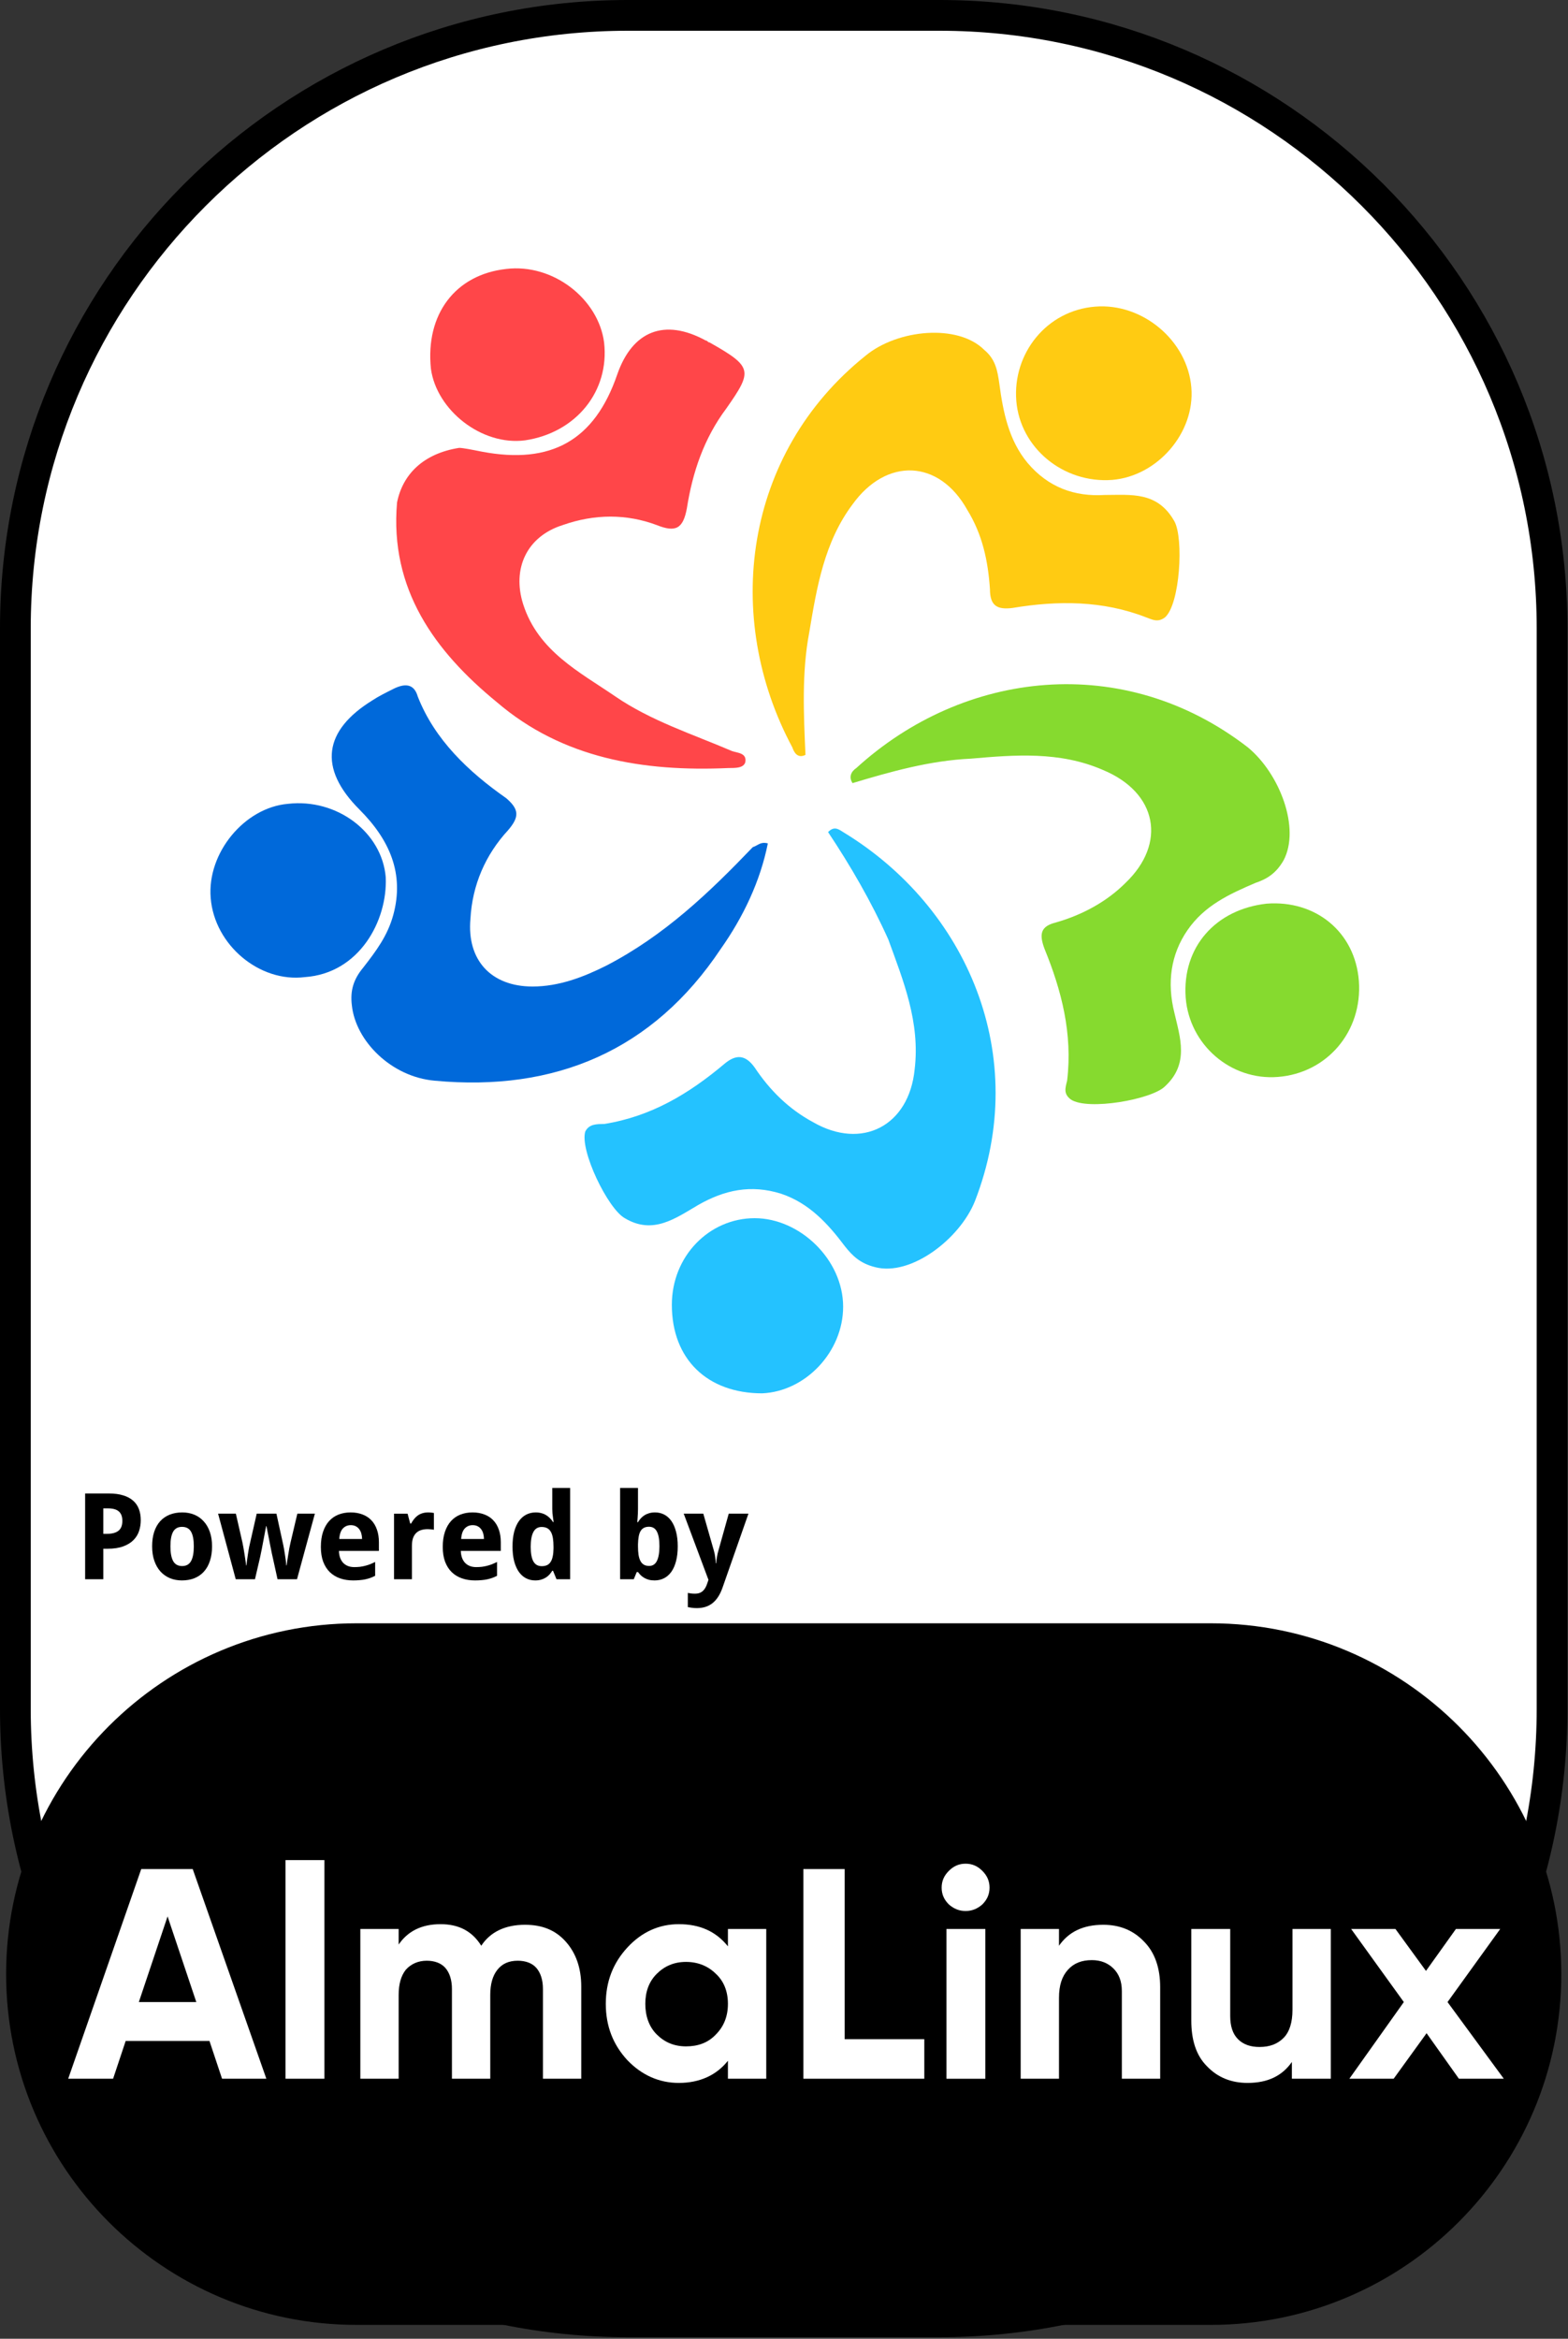 <?xml version="1.0" encoding="UTF-8" standalone="no"?><!DOCTYPE svg PUBLIC "-//W3C//DTD SVG 1.1//EN" "http://www.w3.org/Graphics/SVG/1.1/DTD/svg11.dtd"><svg width="100%" height="100%" viewBox="0 0 907 1352" version="1.1" xmlns="http://www.w3.org/2000/svg" xmlns:xlink="http://www.w3.org/1999/xlink" xml:space="preserve" xmlns:serif="http://www.serif.com/" style="fill-rule:evenodd;clip-rule:evenodd;stroke-linejoin:round;"><rect x="0" y="0" width="907" height="1352" fill="#333333" stroke="none"/><rect id="AlmaLinux" x="0" y="0" width="906.667" height="1351.11" style="fill:none;"/><clipPath id="_clip1"><rect x="0" y="0" width="906.667" height="1351.11"/></clipPath><g clip-path="url(#_clip1)"><g id="READ-ME" serif:id="READ ME"><path id="Frame" d="M897.778,363.221c-0,-195.561 -158.771,-354.332 -354.333,-354.332l-180.224,-0c-195.561,-0 -354.332,158.771 -354.332,354.332l-0,624.669c-0,195.561 158.771,354.332 354.332,354.332l180.224,0c195.562,0 354.333,-158.771 354.333,-354.332l-0,-624.669Z" style="fill:#fff;stroke:#000;stroke-width:17.78px;"/><path id="Bottom" d="M895.371,1141.21c-0,-107.643 -87.393,-195.036 -195.036,-195.036l-494.004,0c-107.643,0 -195.035,87.393 -195.035,195.036c-0,107.643 87.392,195.036 195.035,195.036l494.004,-0c107.643,-0 195.036,-87.393 195.036,-195.036Z" style="stroke:#000;stroke-width:15.52px;"/><g id="Powered-By" serif:id="Powered By"><path id="path12547" d="M59.75,886.702l2.069,0c2.962,0 5.189,-0.588 6.681,-1.763c1.515,-1.176 2.272,-3.087 2.272,-5.732c-0,-2.464 -0.678,-4.284 -2.035,-5.46c-1.334,-1.176 -3.436,-1.763 -6.308,-1.763l-2.679,-0l0,14.718Zm21.671,-7.868c-0,2.171 -0.328,4.251 -0.984,6.24c-0.655,1.99 -1.741,3.742 -3.255,5.257c-1.493,1.515 -3.471,2.724 -5.935,3.628c-2.442,0.905 -5.472,1.357 -9.089,1.357l-2.408,-0l0,17.635l-10.513,-0l0,-49.581l13.769,-0c3.188,-0 5.935,0.362 8.241,1.085c2.328,0.701 4.239,1.718 5.731,3.052c1.515,1.312 2.634,2.928 3.358,4.85c0.723,1.899 1.085,4.058 1.085,6.477l-0,0Z" style="fill-rule:nonzero;"/><path id="path12549" d="M98.581,893.926c-0,3.775 0.531,6.624 1.594,8.546c1.062,1.899 2.792,2.848 5.189,2.848c2.373,0 4.092,-0.96 5.154,-2.882c1.063,-1.922 1.594,-4.759 1.594,-8.512c0,-3.776 -0.531,-6.591 -1.594,-8.445c-1.062,-1.876 -2.803,-2.815 -5.222,-2.815c-2.374,0 -4.092,0.939 -5.155,2.815c-1.04,1.854 -1.56,4.669 -1.56,8.445Zm24.078,-0c0,3.165 -0.407,5.968 -1.221,8.41c-0.791,2.442 -1.944,4.499 -3.459,6.172c-1.492,1.673 -3.323,2.951 -5.494,3.832c-2.148,0.86 -4.567,1.289 -7.257,1.289c-2.51,0 -4.816,-0.429 -6.918,-1.289c-2.103,-0.881 -3.923,-2.159 -5.46,-3.832c-1.515,-1.673 -2.702,-3.73 -3.561,-6.172c-0.859,-2.442 -1.289,-5.245 -1.289,-8.41c-0,-3.143 0.396,-5.935 1.187,-8.377c0.814,-2.442 1.967,-4.488 3.459,-6.138c1.515,-1.673 3.346,-2.939 5.494,-3.799c2.148,-0.859 4.578,-1.288 7.291,-1.288c2.51,-0 4.816,0.429 6.919,1.288c2.102,0.86 3.911,2.126 5.426,3.799c1.537,1.65 2.735,3.696 3.595,6.138c0.859,2.442 1.288,5.234 1.288,8.377Z" style="fill-rule:nonzero;"/><path id="path12551" d="M160.54,912.951l-2.916,-13.26c-0.091,-0.384 -0.215,-0.927 -0.373,-1.628c-0.136,-0.724 -0.294,-1.526 -0.475,-2.408c-0.181,-0.904 -0.373,-1.854 -0.576,-2.849c-0.181,-1.017 -0.373,-2.023 -0.577,-3.018c-0.452,-2.329 -0.95,-4.838 -1.492,-7.529l-0.204,0c-0.52,2.691 -0.994,5.212 -1.424,7.563c-0.181,0.995 -0.373,2.001 -0.576,3.018c-0.181,1.018 -0.362,1.979 -0.543,2.883c-0.181,0.882 -0.35,1.684 -0.509,2.408c-0.135,0.723 -0.248,1.289 -0.339,1.695l-3.052,13.125l-11.124,-0l-10.208,-37.915l10.276,-0l3.832,16.787c0.204,0.882 0.407,1.944 0.611,3.188c0.226,1.221 0.429,2.464 0.61,3.73c0.204,1.244 0.384,2.431 0.543,3.561c0.158,1.108 0.282,1.99 0.373,2.645l0.203,0c0.023,-0.43 0.068,-0.983 0.136,-1.661c0.09,-0.701 0.192,-1.447 0.305,-2.239c0.113,-0.791 0.226,-1.594 0.339,-2.408c0.136,-0.836 0.26,-1.616 0.373,-2.34c0.136,-0.723 0.249,-1.356 0.339,-1.899c0.113,-0.565 0.204,-0.961 0.272,-1.187l4.137,-18.177l11.395,-0l3.968,18.177c0.113,0.498 0.26,1.267 0.441,2.306c0.181,1.04 0.361,2.16 0.542,3.358c0.204,1.176 0.373,2.329 0.509,3.459c0.136,1.108 0.215,1.978 0.237,2.611l0.204,0c0.068,-0.565 0.181,-1.402 0.339,-2.509c0.181,-1.108 0.373,-2.295 0.576,-3.561c0.204,-1.289 0.419,-2.566 0.645,-3.832c0.249,-1.266 0.475,-2.34 0.678,-3.222l3.968,-16.787l10.14,-0l-10.343,37.915l-11.26,-0Z" style="fill-rule:nonzero;"/><path id="path12553" d="M202.898,881.683c-1.831,-0 -3.357,0.644 -4.578,1.933c-1.198,1.289 -1.888,3.312 -2.069,6.07l13.192,0c-0.022,-1.153 -0.169,-2.215 -0.441,-3.187c-0.271,-0.973 -0.678,-1.809 -1.22,-2.51c-0.543,-0.724 -1.221,-1.289 -2.035,-1.696c-0.814,-0.407 -1.764,-0.61 -2.849,-0.61l0,-0Zm1.323,31.946c-2.713,0 -5.212,-0.395 -7.495,-1.187c-2.284,-0.791 -4.251,-1.978 -5.901,-3.561c-1.65,-1.605 -2.939,-3.617 -3.866,-6.036c-0.905,-2.442 -1.357,-5.302 -1.357,-8.58c0,-3.324 0.419,-6.229 1.255,-8.716c0.837,-2.487 2.001,-4.556 3.493,-6.206c1.515,-1.673 3.324,-2.928 5.426,-3.765c2.126,-0.836 4.477,-1.254 7.054,-1.254c2.51,-0 4.771,0.384 6.783,1.152c2.035,0.747 3.753,1.855 5.155,3.324c1.424,1.47 2.509,3.278 3.255,5.426c0.769,2.125 1.153,4.567 1.153,7.325l0,5.019l-23.128,0c0.044,1.447 0.271,2.759 0.678,3.934c0.429,1.153 1.017,2.137 1.763,2.951c0.769,0.791 1.685,1.402 2.747,1.831c1.086,0.43 2.318,0.645 3.697,0.645c1.153,-0 2.238,-0.057 3.256,-0.17c1.04,-0.136 2.046,-0.328 3.018,-0.576c0.972,-0.249 1.933,-0.554 2.882,-0.916c0.95,-0.384 1.922,-0.825 2.917,-1.322l-0,8.003c-0.904,0.475 -1.82,0.882 -2.747,1.221c-0.904,0.317 -1.865,0.588 -2.883,0.814c-1.017,0.226 -2.114,0.384 -3.289,0.475c-1.176,0.113 -2.465,0.17 -3.866,0.17l-0,-0.001Z" style="fill-rule:nonzero;"/><path id="path12555" d="M247.698,874.324c0.271,-0 0.565,0.011 0.881,0.035c0.339,0 0.656,0.024 0.95,0.071c0.316,0.024 0.599,0.059 0.848,0.106c0.271,0.024 0.474,0.059 0.61,0.107l-0,9.699c-0.181,-0.047 -0.43,-0.093 -0.746,-0.136c-0.317,-0.047 -0.656,-0.083 -1.018,-0.106c-0.339,-0.048 -0.678,-0.071 -1.017,-0.071c-0.339,-0.024 -0.622,-0.036 -0.848,-0.036c-1.334,0 -2.566,0.17 -3.696,0.509c-1.108,0.34 -2.069,0.894 -2.883,1.662c-0.791,0.747 -1.413,1.741 -1.865,2.984c-0.43,1.221 -0.645,2.725 -0.645,4.511l0,19.297l-10.343,-0l-0,-37.915l7.834,-0l1.526,5.697l0.509,0c0.542,-0.972 1.13,-1.854 1.763,-2.645c0.633,-0.791 1.334,-1.458 2.103,-2.001c0.791,-0.565 1.673,-0.995 2.645,-1.289c0.995,-0.316 2.125,-0.475 3.391,-0.475l0.001,-0.004Z" style="fill-rule:nonzero;"/><path id="path12557" d="M273.404,881.683c-1.832,-0 -3.358,0.644 -4.579,1.933c-1.198,1.289 -1.887,3.312 -2.068,6.07l13.192,0c-0.023,-1.153 -0.17,-2.215 -0.441,-3.187c-0.271,-0.973 -0.678,-1.809 -1.221,-2.51c-0.542,-0.724 -1.221,-1.289 -2.035,-1.696c-0.813,-0.407 -1.763,-0.61 -2.848,-0.61l-0,-0Zm1.322,31.946c-2.713,0 -5.211,-0.395 -7.494,-1.187c-2.284,-0.791 -4.251,-1.978 -5.901,-3.561c-1.651,-1.605 -2.94,-3.617 -3.866,-6.036c-0.905,-2.442 -1.357,-5.302 -1.357,-8.58c-0,-3.324 0.418,-6.229 1.255,-8.716c0.836,-2.487 2.001,-4.556 3.493,-6.206c1.515,-1.673 3.323,-2.928 5.426,-3.765c2.125,-0.836 4.477,-1.254 7.054,-1.254c2.51,-0 4.77,0.384 6.783,1.152c2.034,0.747 3.753,1.855 5.154,3.324c1.425,1.47 2.51,3.278 3.256,5.426c0.769,2.125 1.153,4.567 1.153,7.325l0,5.019l-23.129,0c0.045,1.447 0.271,2.759 0.679,3.934c0.429,1.153 1.017,2.137 1.763,2.951c0.769,0.791 1.684,1.402 2.747,1.831c1.085,0.43 2.317,0.645 3.697,0.645c1.153,-0 2.238,-0.057 3.255,-0.17c1.04,-0.136 2.046,-0.328 3.018,-0.576c0.973,-0.249 1.934,-0.554 2.883,-0.916c0.95,-0.384 1.922,-0.825 2.917,-1.322l-0,8.003c-0.905,0.475 -1.82,0.882 -2.747,1.221c-0.905,0.317 -1.866,0.588 -2.883,0.814c-1.017,0.226 -2.114,0.384 -3.29,0.475c-1.175,0.113 -2.464,0.17 -3.866,0.17l0,-0.001Z" style="fill-rule:nonzero;"/><path id="path12559" d="M309.589,913.629c-1.944,0 -3.719,-0.418 -5.324,-1.255c-1.605,-0.836 -2.985,-2.068 -4.138,-3.696c-1.153,-1.651 -2.057,-3.697 -2.713,-6.138c-0.633,-2.442 -0.949,-5.268 -0.949,-8.479c-0,-3.255 0.316,-6.104 0.949,-8.546c0.656,-2.464 1.572,-4.522 2.747,-6.172c1.199,-1.673 2.623,-2.928 4.273,-3.765c1.651,-0.836 3.471,-1.254 5.46,-1.254c1.221,-0 2.34,0.146 3.358,0.44c1.017,0.272 1.933,0.668 2.747,1.187c0.814,0.498 1.537,1.086 2.17,1.764c0.656,0.656 1.232,1.379 1.73,2.17l0.339,0c-0.136,-0.882 -0.26,-1.775 -0.373,-2.679c-0.113,-0.769 -0.215,-1.582 -0.305,-2.442c-0.068,-0.882 -0.102,-1.695 -0.102,-2.442l0,-12.141l10.344,0l-0,52.77l-7.902,-0l-2.001,-4.918l-0.441,0c-0.475,0.769 -1.017,1.503 -1.628,2.205c-0.61,0.677 -1.323,1.265 -2.136,1.763c-0.792,0.498 -1.696,0.893 -2.713,1.187c-0.995,0.294 -2.126,0.44 -3.392,0.44l0,0.001Zm3.765,-8.241c1.22,0 2.26,-0.203 3.12,-0.61c0.859,-0.43 1.548,-1.063 2.068,-1.899c0.543,-0.86 0.939,-1.922 1.187,-3.188c0.272,-1.266 0.419,-2.747 0.441,-4.443l0,-1.12c0,-1.831 -0.113,-3.459 -0.339,-4.883c-0.226,-1.425 -0.599,-2.612 -1.119,-3.561c-0.52,-0.972 -1.221,-1.707 -2.103,-2.204c-0.881,-0.498 -1.989,-0.747 -3.323,-0.747c-2.171,0 -3.764,0.984 -4.782,2.951c-1.017,1.944 -1.526,4.781 -1.526,8.512c0,3.73 0.509,6.534 1.526,8.41c1.04,1.854 2.657,2.781 4.85,2.781l-0,0.001Z" style="fill-rule:nonzero;"/><path id="path12561" d="M378.908,874.324c1.944,-0 3.719,0.418 5.324,1.254c1.606,0.837 2.985,2.08 4.138,3.731c1.153,1.65 2.046,3.697 2.679,6.138c0.656,2.442 0.983,5.268 0.983,8.479c0,3.255 -0.327,6.115 -0.983,8.58c-0.633,2.441 -1.538,4.487 -2.713,6.138c-1.176,1.65 -2.589,2.894 -4.239,3.73c-1.651,0.837 -3.471,1.255 -5.46,1.255c-1.266,0 -2.397,-0.136 -3.392,-0.407c-0.972,-0.272 -1.842,-0.634 -2.611,-1.086c-0.769,-0.452 -1.447,-0.96 -2.035,-1.526c-0.565,-0.588 -1.085,-1.198 -1.56,-1.831l-0.712,-0l-1.73,4.171l-7.901,0l-0,-52.769l10.343,0l0,12.277c0,0.746 -0.022,1.56 -0.067,2.442c-0.045,0.859 -0.09,1.661 -0.136,2.407c-0.068,0.882 -0.135,1.764 -0.203,2.646l0.407,-0c0.474,-0.792 1.017,-1.526 1.627,-2.205c0.611,-0.678 1.312,-1.266 2.103,-1.763c0.814,-0.52 1.73,-0.927 2.747,-1.221c1.017,-0.294 2.148,-0.441 3.391,-0.441l-0,0.001Zm-3.493,8.275c-1.153,-0 -2.137,0.215 -2.951,0.644c-0.791,0.408 -1.435,1.029 -1.933,1.866c-0.497,0.836 -0.859,1.899 -1.085,3.188c-0.226,1.266 -0.362,2.746 -0.407,4.442l0,1.12c0,1.831 0.102,3.459 0.305,4.883c0.226,1.425 0.588,2.623 1.086,3.595c0.497,0.95 1.153,1.673 1.967,2.171c0.836,0.497 1.865,0.746 3.086,0.746c2.057,-0 3.561,-0.972 4.51,-2.917c0.972,-1.967 1.458,-4.815 1.458,-8.546c0,-3.73 -0.486,-6.522 -1.458,-8.376c-0.949,-1.877 -2.476,-2.815 -4.578,-2.815l-0,-0.001Z" style="fill-rule:nonzero;"/><path id="path12563" d="M395.492,875.036l11.327,-0l6.104,21.331c0.361,1.176 0.621,2.431 0.779,3.765c0.182,1.334 0.295,2.532 0.339,3.594l0.204,0c0.047,-0.519 0.104,-1.096 0.17,-1.729c0.09,-0.633 0.192,-1.278 0.304,-1.933c0.114,-0.656 0.238,-1.3 0.374,-1.933c0.158,-0.656 0.316,-1.244 0.474,-1.764l5.969,-21.331l11.395,-0l-14.99,42.764c-1.401,4.002 -3.312,6.975 -5.731,8.92c-2.419,1.944 -5.449,2.916 -9.089,2.916c-1.175,0 -2.193,-0.068 -3.052,-0.203c-0.859,-0.113 -1.594,-0.238 -2.204,-0.373l-0,-8.207c0.475,0.113 1.074,0.215 1.797,0.305c0.724,0.09 1.481,0.135 2.272,0.135c1.086,0 2.013,-0.146 2.781,-0.44c0.769,-0.294 1.425,-0.712 1.967,-1.255c0.565,-0.52 1.04,-1.153 1.425,-1.899c0.407,-0.747 0.757,-1.583 1.051,-2.51l0.645,-1.899l-14.311,-38.254Z" style="fill-rule:nonzero;"/></g></g><g id="AlmaLinux1" serif:id="AlmaLinux"><g id="AlmaLinux2" serif:id="AlmaLinux"><path id="path4" d="M128.444,1201.7l-7.272,-21.817l-48.482,0l-7.272,21.817l-25.972,-0l42.248,-121.204l29.782,0l42.594,121.204l-25.626,-0Zm-48.135,-44.326l33.244,0l-16.622,-49.52l-16.622,49.52Z" style="fill:#fff;fill-rule:nonzero;"/><rect id="path6" x="165.152" y="1075.3" width="22.509" height="126.398" style="fill:#fff;fill-rule:nonzero;"/><path id="path8" d="M303.67,1112.7c10.043,-0 17.661,3.116 23.548,9.696c5.887,6.58 9.004,15.237 9.004,25.972l0,53.33l-22.163,-0l0,-51.944c0,-5.195 -1.385,-9.35 -3.809,-12.121c-2.424,-2.77 -6.234,-4.155 -10.735,-4.155c-5.195,-0 -9.004,1.731 -11.775,5.194c-2.77,3.463 -4.155,8.311 -4.155,14.544l-0,48.482l-22.163,-0l-0,-51.944c-0,-5.195 -1.385,-9.35 -3.809,-12.121c-2.424,-2.77 -6.234,-4.155 -10.735,-4.155c-4.849,-0 -9.004,1.731 -12.121,5.194c-2.77,3.463 -4.155,8.311 -4.155,14.544l-0,48.482l-22.163,-0l-0,-86.574l22.163,-0l-0,9.004c5.194,-7.619 13.159,-11.775 24.24,-11.775c10.736,0 18.354,4.156 23.548,12.467c5.195,-7.965 13.852,-12.12 25.28,-12.12Z" style="fill:#fff;fill-rule:nonzero;"/><path id="path10-9" d="M421.065,1115.12l22.163,-0l-0,86.574l-22.163,-0l-0,-10.389c-6.58,8.311 -16.276,12.813 -28.397,12.813c-11.427,0 -21.47,-4.502 -29.781,-13.159c-8.311,-9.004 -12.467,-19.739 -12.467,-32.552c0,-12.813 4.156,-23.548 12.467,-32.552c8.311,-9.004 18.354,-13.506 29.781,-13.506c12.121,0 21.471,4.156 28.397,12.813l-0,-10.042Zm-41.21,60.948c4.502,4.502 10.043,6.926 16.969,6.926c6.926,-0 12.813,-2.078 17.315,-6.926c4.502,-4.502 6.926,-10.389 6.926,-17.661c-0,-7.272 -2.424,-13.159 -6.926,-17.315c-4.502,-4.502 -10.389,-6.926 -17.315,-6.926c-6.926,0 -12.467,2.424 -16.969,6.926c-4.501,4.502 -6.579,10.389 -6.579,17.315c-0,6.926 2.078,13.159 6.579,17.661Z" style="fill:#fff;fill-rule:nonzero;"/><path id="path12-4" d="M488.592,1178.84l46.058,0l-0,22.856l-69.952,-0l0,-121.204l23.894,0l0,98.348Z" style="fill:#fff;fill-rule:nonzero;"/><path id="path14-9" d="M558.544,1104.74c-3.809,-0 -6.926,-1.385 -9.696,-3.809c-2.77,-2.771 -4.155,-5.887 -4.155,-9.697c-0,-3.809 1.385,-6.926 4.155,-9.696c2.77,-2.77 5.887,-4.155 9.696,-4.155c3.81,-0 6.926,1.385 9.697,4.155c2.77,2.77 4.155,5.887 4.155,9.696c0,3.81 -1.385,6.926 -4.155,9.697c-2.771,2.424 -5.887,3.809 -9.697,3.809Zm-11.081,96.963l-0,-86.574l22.509,-0l0,86.574l-22.509,-0Z" style="fill:#fff;fill-rule:nonzero;"/><path id="path16-0" d="M638.193,1112.7c9.35,-0 17.314,3.116 23.548,9.696c6.233,6.233 9.35,15.237 9.35,26.319l-0,52.983l-22.163,-0l-0,-50.559c-0,-5.887 -1.732,-10.043 -4.848,-13.16c-3.117,-3.116 -7.273,-4.848 -12.467,-4.848c-5.887,0 -10.389,1.732 -13.852,5.541c-3.463,3.809 -5.194,9.004 -5.194,16.276l-0,46.75l-22.163,-0l-0,-86.574l22.163,-0l-0,9.696c5.54,-7.965 13.851,-12.12 25.626,-12.12Z" style="fill:#fff;fill-rule:nonzero;"/><path id="path18-9" d="M747.276,1115.12l22.509,-0l0,86.574l-22.509,-0l-0,-9.696c-5.541,7.965 -13.852,12.12 -25.626,12.12c-9.35,0 -17.315,-3.117 -23.548,-9.696c-6.233,-6.234 -9.004,-15.237 -9.004,-26.319l0,-52.983l22.509,-0l0,50.213c0,5.887 1.386,10.389 4.502,13.505c3.117,3.117 7.273,4.502 12.467,4.502c5.887,0 10.389,-1.731 13.852,-5.194c3.463,-3.463 5.194,-9.004 5.194,-16.276l0,-46.75l-0.346,-0Z" style="fill:#fff;fill-rule:nonzero;"/><path id="path20" d="M869.865,1201.7l-25.972,-0l-18.7,-26.319l-19.047,26.319l-25.626,-0l31.513,-44.326l-30.474,-42.248l25.626,-0l17.661,24.241l17.315,-24.241l25.626,-0l-30.474,42.248l32.552,44.326Z" style="fill:#fff;fill-rule:nonzero;"/></g><g id="Logo"><path id="path22-1" d="M732.678,522.396c28.308,-2.178 51.172,16.331 53.35,44.639c2.177,29.397 -18.51,53.35 -46.818,55.528c-27.219,2.177 -51.172,-18.509 -53.35,-45.729c-2.177,-29.396 17.421,-51.172 46.818,-54.438Z" style="fill:#86da2f;fill-rule:nonzero;"/><path id="path24" d="M388.625,754.305c0,-28.309 21.776,-50.084 47.906,-50.084c26.131,-0 51.173,23.953 51.173,51.172c-0,26.131 -21.776,48.995 -46.818,50.084c-31.574,-0 -52.261,-19.598 -52.261,-51.172Z" style="fill:#24c2ff;fill-rule:nonzero;"/><path id="path26" d="M465.928,436.383c-4.355,2.177 -6.533,-1.089 -7.621,-4.355c-40.285,-75.126 -28.308,-169.849 42.462,-226.465c18.509,-15.243 53.35,-18.51 68.593,-3.267c6.532,5.444 7.621,11.977 8.71,19.598c2.177,16.332 5.444,32.663 16.331,45.729c11.977,14.154 27.22,19.598 44.64,18.509c15.243,-0 30.486,-2.178 40.285,15.243c5.444,9.799 3.266,47.906 -5.444,55.527c-4.355,3.266 -7.622,1.089 -10.888,0c-25.042,-9.799 -51.172,-9.799 -77.303,-5.444c-8.71,1.089 -13.065,-1.088 -13.065,-10.887c-1.089,-16.332 -4.355,-31.575 -13.065,-45.729c-16.332,-29.397 -46.818,-30.486 -66.416,-3.266c-16.331,21.775 -20.686,47.906 -25.041,74.036c-4.355,22.865 -3.267,46.818 -2.178,70.771c0,-0 -1.089,-0 0,-0Z" style="fill:#ffcb12;fill-rule:nonzero;"/><path id="path28" d="M493.147,452.714c-2.177,-3.266 -1.088,-6.532 2.178,-8.71c62.06,-56.616 154.606,-67.504 226.465,-11.976c18.509,15.242 30.486,46.817 20.687,65.326c-4.356,7.621 -9.799,10.888 -16.332,13.065c-15.243,6.533 -29.397,13.066 -39.196,27.22c-9.799,14.154 -11.976,30.485 -7.621,47.906c3.266,14.154 8.71,29.397 -5.444,42.462c-7.622,7.621 -44.64,14.154 -54.439,7.621c-4.355,-3.266 -3.266,-6.532 -2.177,-10.888c3.266,-27.219 -3.267,-52.261 -13.066,-76.214c-3.266,-8.71 -2.177,-13.065 6.533,-15.243c15.243,-4.355 29.397,-11.976 40.285,-22.864c23.953,-22.864 18.509,-52.261 -13.066,-65.326c-25.041,-10.888 -51.172,-8.71 -76.214,-6.533c-23.953,1.089 -46.817,7.622 -68.593,14.154Z" style="fill:#86da2f;fill-rule:nonzero;"/><path id="path30" d="M478.993,481.022c3.267,-3.266 5.444,-2.177 8.711,0c71.859,43.551 108.877,129.564 76.214,213.4c-8.71,21.775 -37.019,43.551 -57.705,38.107c-8.71,-2.177 -13.066,-6.533 -17.421,-11.976c-9.799,-13.066 -20.686,-25.042 -37.018,-30.486c-17.42,-5.444 -32.663,-2.178 -47.906,6.533c-13.065,7.621 -26.131,17.42 -42.462,7.621c-9.799,-5.444 -26.131,-39.196 -22.864,-50.084c2.177,-4.355 6.532,-4.355 10.887,-4.355c27.22,-4.355 48.995,-17.42 69.682,-34.84c6.532,-5.444 11.976,-5.444 17.42,2.177c8.71,13.065 19.598,23.953 33.752,31.574c28.308,16.332 55.528,2.178 58.794,-30.485c3.266,-27.22 -6.533,-51.173 -15.243,-75.126c-9.799,-21.775 -21.775,-42.462 -34.841,-62.06Z" style="fill:#24c2ff;fill-rule:nonzero;"/><path id="path32-7" d="M444.153,487.555c-4.356,21.775 -14.154,42.462 -27.22,60.971c-39.196,58.794 -95.812,82.747 -165.493,76.214c-25.042,-2.177 -45.729,-22.864 -47.906,-43.55c-1.089,-8.711 1.088,-15.243 6.532,-21.776c7.622,-9.799 14.154,-18.509 17.421,-30.486c6.532,-23.953 -2.178,-43.551 -19.598,-60.971c-23.953,-23.953 -20.687,-45.728 7.621,-63.149c3.266,-2.177 7.622,-4.355 11.977,-6.532c6.532,-3.267 11.976,-3.267 14.154,4.355c9.799,25.041 29.397,43.551 51.172,58.793c7.621,6.533 7.621,10.888 1.089,18.51c-13.065,14.154 -20.687,31.574 -21.776,51.172c-2.177,23.953 11.977,39.196 35.93,39.196c15.243,-0 29.397,-5.444 42.462,-11.977c33.752,-17.42 59.883,-42.462 84.924,-68.592c3.267,-1.089 4.355,-3.267 8.711,-2.178Z" style="fill:#0069da;fill-rule:nonzero;"/><path id="path34-7" d="M265.594,258.913c2.177,-0 7.621,1.088 13.065,2.177c40.285,7.622 65.326,-6.533 78.392,-44.64c8.71,-25.041 27.219,-32.663 51.172,-19.598c1.089,0 1.089,1.089 2.178,1.089c25.041,14.154 25.041,16.332 9.799,38.107c-13.066,17.421 -19.598,37.019 -22.865,57.705c-2.177,11.977 -6.532,14.154 -17.42,9.799c-17.42,-6.532 -35.93,-6.532 -54.439,0c-20.686,6.533 -29.397,25.042 -22.864,45.729c8.71,27.219 32.663,39.196 53.35,53.35c20.687,14.154 44.64,21.775 67.504,31.574c3.266,1.089 8.71,1.089 7.621,6.533c-1.088,3.266 -5.444,3.266 -9.799,3.266c-48.994,2.178 -95.812,-5.444 -133.919,-38.107c-35.929,-29.397 -62.06,-65.326 -57.705,-115.41c3.267,-16.332 15.243,-28.308 35.93,-31.574Z" style="fill:#ff4649;fill-rule:nonzero;"/><path id="path36" d="M176.314,564.858c-26.13,3.266 -52.261,-18.509 -54.438,-45.729c-2.178,-26.13 19.598,-52.261 44.639,-54.438c28.308,-3.267 54.439,16.331 56.617,42.462c1.088,25.042 -15.243,55.527 -46.818,57.705Z" style="fill:#0069da;fill-rule:nonzero;"/><path id="path38-1" d="M633.599,177.255c27.22,-2.178 53.35,19.597 55.528,46.817c2.177,26.13 -19.598,51.172 -45.729,53.35c-28.308,2.177 -53.35,-18.509 -55.527,-45.729c-2.178,-27.219 17.42,-52.261 45.728,-54.438Z" style="fill:#ffcb12;fill-rule:nonzero;"/><path id="path40" d="M349.429,197.941c3.267,28.308 -16.331,52.261 -45.728,56.616c-25.042,3.267 -51.173,-17.42 -54.439,-41.373c-3.266,-31.574 14.154,-54.439 43.551,-57.705c27.219,-3.266 53.35,17.42 56.616,42.462Z" style="fill:#ff4649;fill-rule:nonzero;"/></g></g></g></svg>